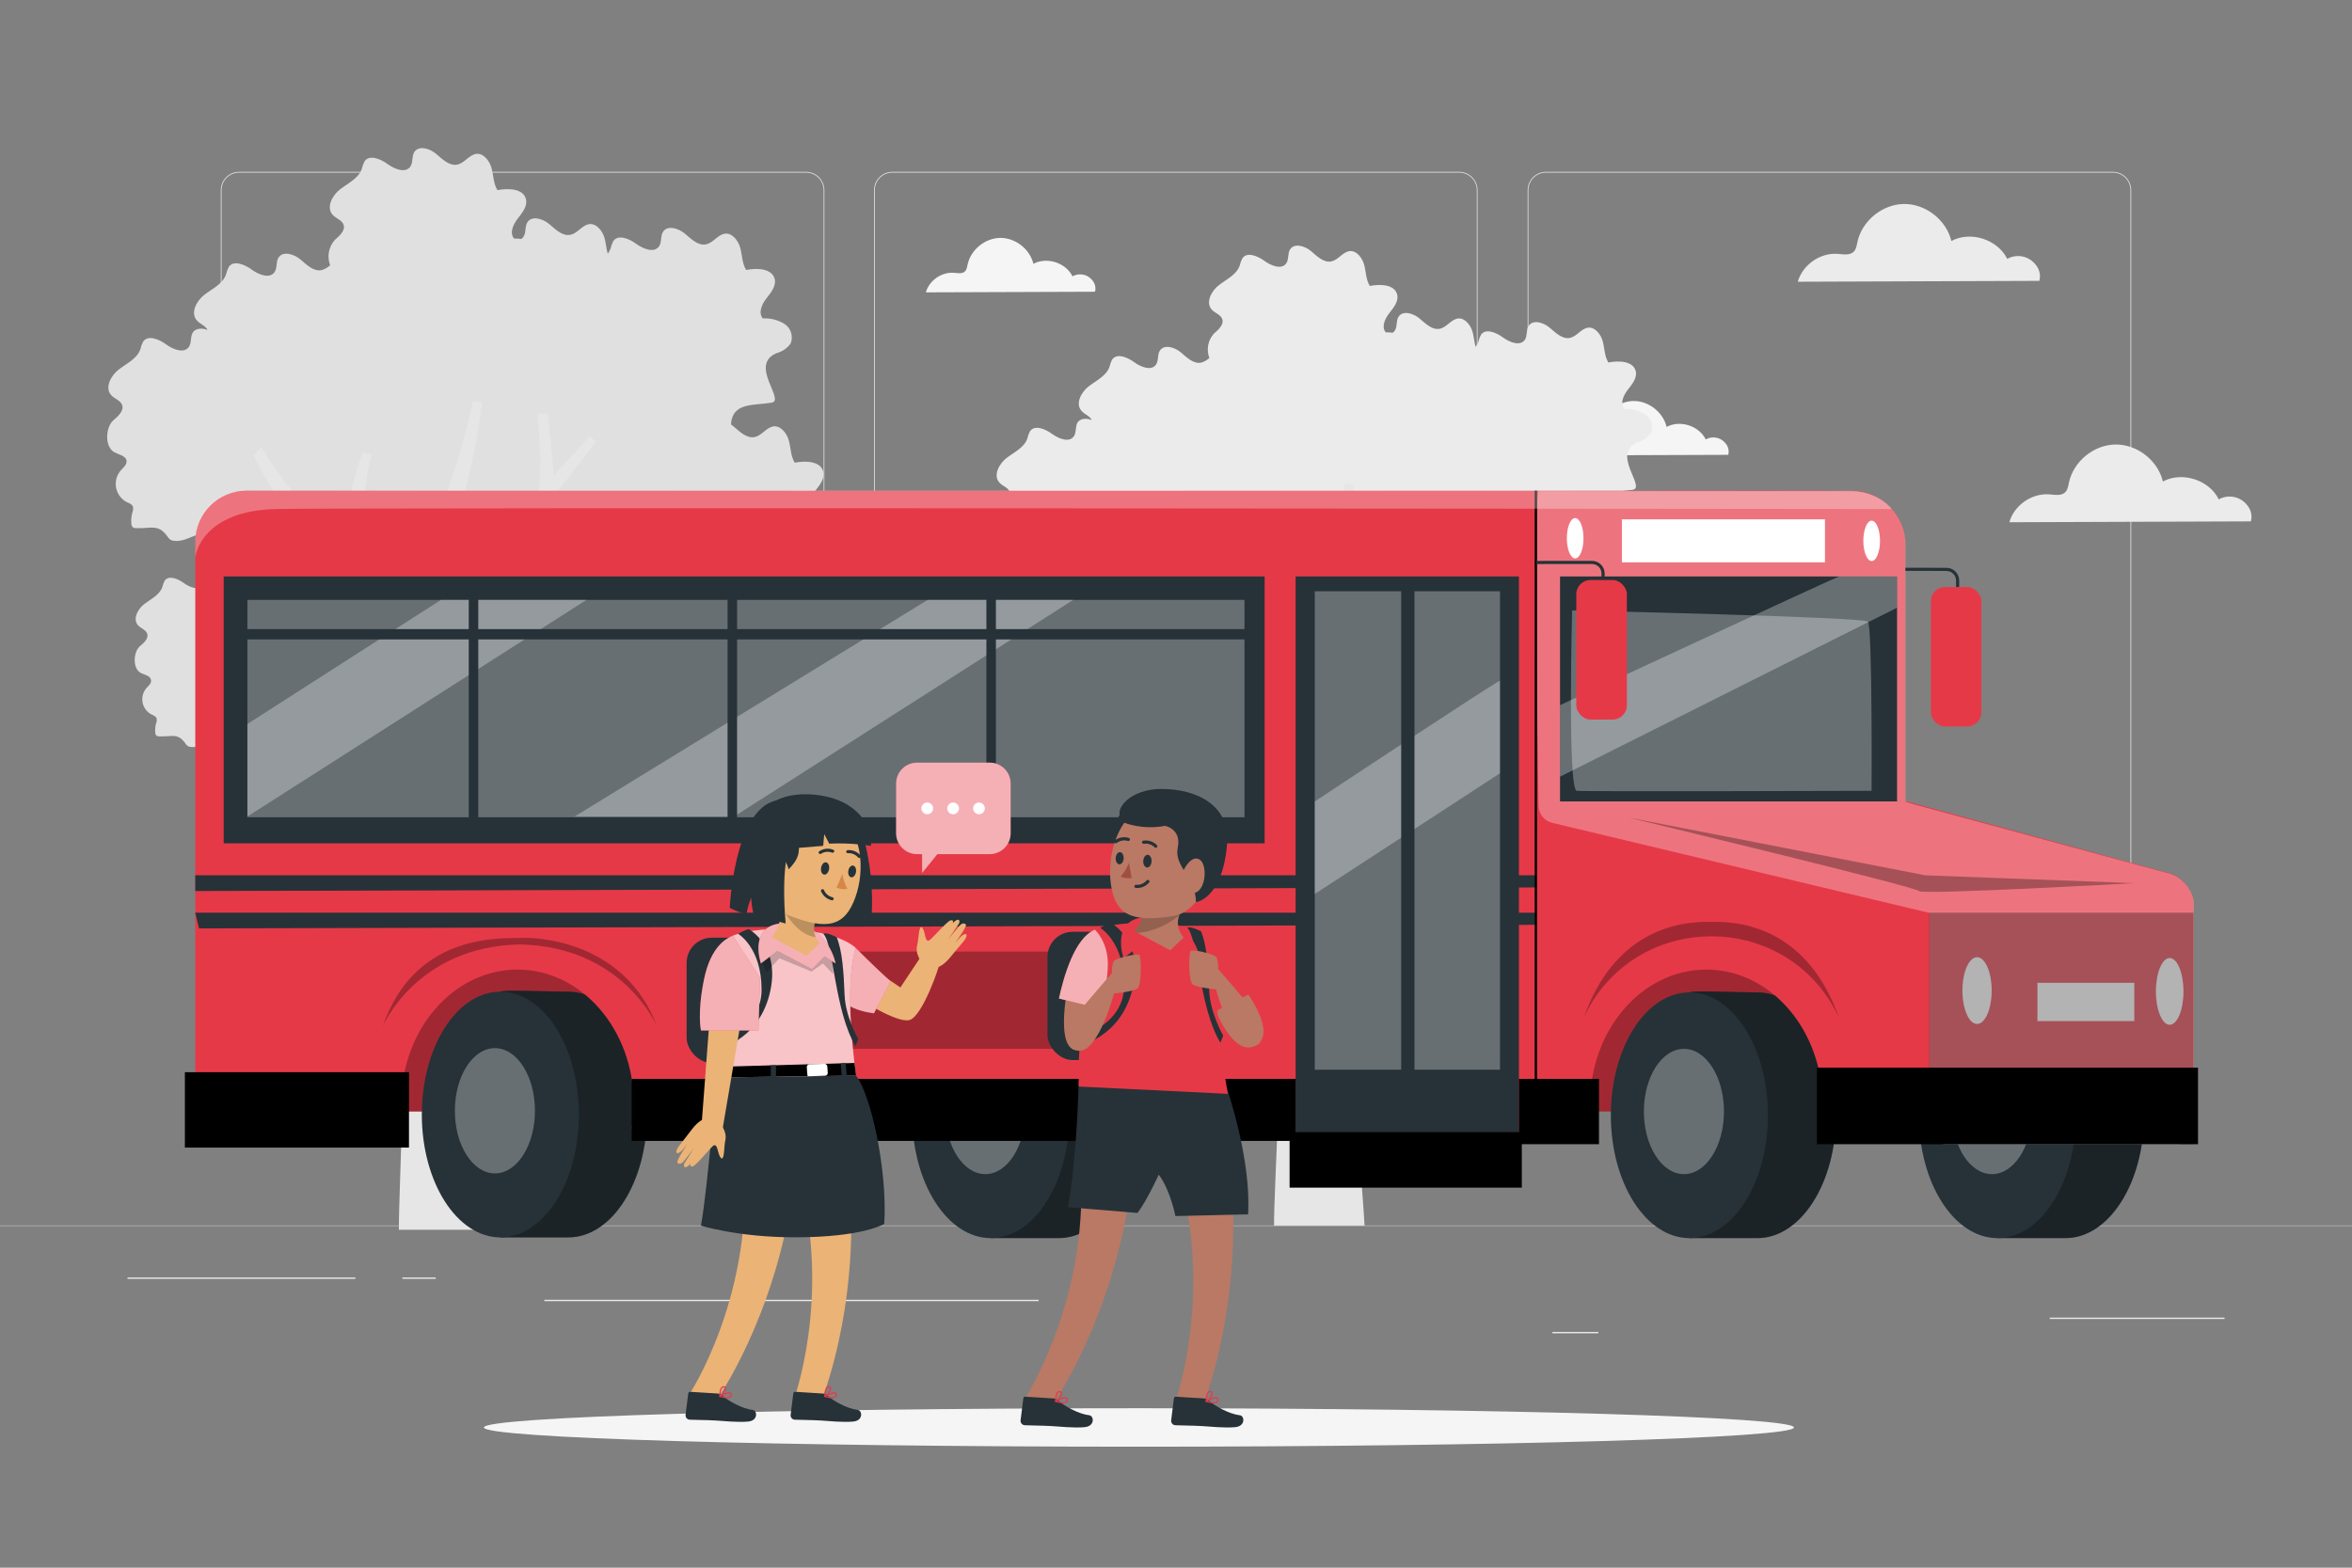 <svg xmlns="http://www.w3.org/2000/svg" viewBox="0 0 750 500"><rect x="0" y="0" width="750" height="500" fill="#808080" stroke="none"/><g id="freepik--background-complete--inject-72"><path d="M549.256,140.463c-1.505-1.137-3.702-1.266-5.33-.312-2.161-4.367-8.183-6.294-12.478-3.994-1.12-4.706-5.757-8.323-10.594-8.265-4.837,.058-9.385,3.786-10.392,8.517-.16,.752-.266,1.576-.804,2.125-.874,.892-2.332,.593-3.577,.496-3.917-.306-7.859,2.445-8.924,6.227l53.946-.196c.472-1.827-.341-3.46-1.846-4.597Z" style="fill:#f5f5f5;"></path><g><g><g><g><path d="M673.734,329.802h-180.746c-3.232,0-5.862-2.63-5.862-5.862V60.666c0-3.232,2.63-5.862,5.862-5.862h180.746c3.232,0,5.862,2.629,5.862,5.862V323.94c0,3.232-2.63,5.862-5.862,5.862ZM492.988,55.055c-3.095,0-5.612,2.518-5.612,5.612V323.94c0,3.095,2.518,5.612,5.612,5.612h180.746c3.095,0,5.612-2.518,5.612-5.612V60.666c0-3.094-2.518-5.612-5.612-5.612h-180.746Z" style="fill:#e0e0e0;"></path><path d="M465.306,329.802h-180.747c-3.232,0-5.862-2.63-5.862-5.862V60.666c0-3.232,2.629-5.862,5.862-5.862h180.747c3.232,0,5.862,2.629,5.862,5.862V323.94c0,3.232-2.63,5.862-5.862,5.862ZM284.56,55.055c-3.094,0-5.612,2.518-5.612,5.612V323.94c0,3.095,2.518,5.612,5.612,5.612h180.747c3.095,0,5.612-2.518,5.612-5.612V60.666c0-3.094-2.518-5.612-5.612-5.612h-180.747Z" style="fill:#e0e0e0;"></path></g><path d="M257.012,329.802H76.266c-3.232,0-5.862-2.63-5.862-5.862V60.666c0-3.232,2.629-5.862,5.862-5.862h180.746c3.232,0,5.862,2.629,5.862,5.862V323.94c0,3.232-2.63,5.862-5.862,5.862ZM76.266,55.055c-3.094,0-5.612,2.518-5.612,5.612V323.94c0,3.095,2.518,5.612,5.612,5.612h180.746c3.095,0,5.612-2.518,5.612-5.612V60.666c0-3.094-2.518-5.612-5.612-5.612H76.266Z" style="fill:#e0e0e0;"></path></g><rect y="390.872" width="750" height=".12" style="fill:#e0e0e0;"></rect></g><g><rect x="653.626" y="420.248" width="55.729" height=".421" style="fill:#ebebeb;"></rect><rect x="495.044" y="424.813" width="14.627" height=".421" style="fill:#ebebeb;"></rect><rect x="40.645" y="407.45" width="72.674" height=".421" style="fill:#ebebeb;"></rect><rect x="128.299" y="407.45" width="10.655" height=".421" style="fill:#ebebeb;"></rect><rect x="173.586" y="414.554" width="157.613" height=".421" style="fill:#ebebeb;"></rect></g></g><g id="freepik--freepik--tree-1--inject-2--inject-72"><path d="M265.623,164.744c-2.077-1.254-4.482-1.856-6.905-1.73-1.487-1.806-.288-4.522,1.153-6.359,1.442-1.836,3.202-3.93,2.656-6.207-.85-3.415-5.646-3.551-9.106-2.884-1.275-2.064-1.245-4.629-1.867-7.012-.622-2.383-2.656-4.887-4.917-4.553-2.261,.334-3.657,2.838-5.888,3.369-2.595,.607-4.841-1.685-6.875-3.4-.25-.214-.513-.412-.789-.592h0c.425-7.118,7.194-5.98,12.961-6.951,4.508-.744-7.436-12.141,1.669-15.814,1.764-.484,3.311-1.555,4.386-3.035,.944-2.304,.107-4.954-1.988-6.298-2.073-1.251-4.472-1.853-6.89-1.73-1.487-1.806-.288-4.523,1.153-6.359,1.442-1.836,3.187-3.931,2.656-6.207-.865-3.415-5.646-3.551-9.106-2.884-1.275-2.064-1.244-4.629-1.867-7.011-.622-2.383-2.641-4.887-4.917-4.553-2.276,.334-3.658,2.838-5.889,3.369-2.595,.607-4.841-1.685-6.875-3.4-2.034-1.715-5.585-2.792-6.981-.531-.835,1.336-.334,3.217-1.214,4.553-1.502,2.276-5.099,.88-7.315-.759-2.216-1.639-5.797-3.126-7.315-.85-.395,.746-.686,1.543-.865,2.368-.216,.587-.518,1.14-.895,1.639-.44-1.579-.577-3.293-.987-4.887-.622-2.368-2.641-4.887-4.917-4.553-2.276,.334-3.657,2.853-5.888,3.369-2.595,.622-4.841-1.685-6.875-3.4s-5.585-2.793-6.981-.516c-.835,1.335-.334,3.217-1.214,4.553-.182,.301-.431,.555-.728,.744-.774-.152-1.533-.152-2.292-.152-1.487-1.791-.288-4.492,1.153-6.344,1.442-1.852,3.202-3.946,2.656-6.207-.85-3.43-5.646-3.551-9.106-2.884-1.275-2.079-1.244-4.644-1.867-7.011-.622-2.368-2.641-4.902-4.917-4.553-2.276,.349-3.658,2.853-5.888,3.384-2.595,.607-4.841-1.669-6.875-3.4-2.034-1.73-5.585-2.792-6.981-.531-.835,1.32-.334,3.217-1.214,4.553-1.502,2.261-5.069,.865-7.3-.774-2.231-1.639-5.813-3.126-7.33-.85-.398,.75-.689,1.552-.865,2.383-1.047,3.035-4.341,4.553-6.89,6.495-2.55,1.943-4.568,5.813-2.413,8.18,1.062,1.184,2.944,1.624,3.475,3.142,.653,1.791-1.244,3.536-2.762,4.826-1.988,2.208-2.574,5.342-1.518,8.12-.756,.688-1.651,1.206-2.626,1.518-2.595,.607-4.841-1.685-6.875-3.4-2.034-1.715-5.585-2.792-6.981-.531-.835,1.32-.334,3.217-1.214,4.553-1.502,2.276-5.069,.88-7.3-.759-2.231-1.639-5.812-3.126-7.33-.85-.396,.746-.686,1.542-.865,2.367-1.047,3.035-4.34,4.553-6.89,6.495-2.55,1.943-4.568,5.813-2.413,8.195,1.017,1.184,2.777,1.669,3.385,3.035-1.791-.713-3.855-.531-4.689,.804-.835,1.335-.334,3.217-1.214,4.553-1.503,2.276-5.069,.88-7.3-.759-2.231-1.639-5.812-3.126-7.33-.85-.398,.75-.689,1.552-.865,2.383-1.047,3.035-4.34,4.523-6.89,6.48-2.55,1.958-4.568,5.828-2.413,8.195,1.062,1.169,2.944,1.624,3.475,3.142,.668,1.791-1.229,3.536-2.747,4.826-2.519,2.125-2.974,8.514,.349,10.274,1.396,.728,3.476,1.108,3.779,2.489,.303,1.381-1.093,2.443-2.019,3.506-.214,.275-.407,.567-.575,.873-1.754,3.187-.593,7.192,2.594,8.947,.804,.364,1.776,.683,2.079,1.518,.114,.624,.046,1.267-.197,1.852-.318,1.16-.426,2.368-.319,3.567-.001,.412,.157,.808,.44,1.108,.304,.218,.674,.325,1.047,.303,4.796,.212,7.103-1.487,10.032,2.686,.256,.42,.597,.782,1.002,1.062,.41,.204,.862,.314,1.32,.319,3.293,.273,5.418-1.776,8.453-2.17,4.204-.531,5.069,1.624,8.757,3.354,5.782,2.732,8.59,1.047,9.682-2.899,.287-1.118,.46-2.262,.516-3.415-.025-1.74,.712-3.404,2.018-4.553h.091c3.081,.258,5.16-1.502,7.862-2.049l1.715-.182c3.202-.03,4.264,1.897,7.588,3.414,1.529,.806,3.22,1.257,4.947,1.32,.486,1.791-1.275,3.4-2.792,4.644-2.504,2.14-2.959,8.529,.364,10.274,1.381,.728,3.475,1.138,3.779,2.504,.303,1.366-1.093,2.443-2.018,3.491-.212,.273-.403,.561-.57,.864-1.762,3.192-.604,7.208,2.588,8.97,.789,.379,1.776,.683,2.064,1.518,.128,.626,.065,1.277-.182,1.867-.333,1.152-.441,2.358-.319,3.551-.005,.415,.146,.816,.425,1.123,.312,.211,.686,.313,1.062,.288,4.796,.212,7.103-1.487,10.032,2.686,.247,.426,.59,.79,1.002,1.062,.412,.203,.862,.317,1.32,.334,3.293,.273,5.418-1.791,8.453-2.17,4.189-.531,5.069,1.624,8.742,3.354,5.798,2.717,8.605,1.047,9.698-2.899,.288-1.123,.461-2.272,.516-3.43,.425-7.103,7.194-5.979,12.976-6.936,.408-.032,.767-.281,.941-.652h.364c3.293,.273,5.418-1.776,8.453-2.17,4.204-.531,5.069,1.624,8.757,3.354,5.782,2.732,8.59,1.047,9.682-2.899,.288-1.123,.461-2.272,.516-3.43,.38-5.524,4.553-6.071,9.106-6.496,.145,2.186,1.407,4.142,3.339,5.175,.804,.364,1.776,.683,2.079,1.518,.115,.623,.046,1.266-.197,1.851-.317,1.155-.425,2.358-.319,3.551-.006,.414,.146,.816,.425,1.123,.314,.209,.685,.315,1.062,.303,4.796,.213,7.103-1.487,10.032,2.686,.256,.42,.597,.782,1.002,1.062,.41,.205,.862,.314,1.32,.319,3.293,.273,5.418-1.776,8.453-2.17,4.204-.531,5.069,1.624,8.757,3.354,5.782,2.732,8.59,1.047,9.682-2.899,.287-1.118,.461-2.262,.516-3.415,.425-7.118,7.209-5.98,12.976-6.951,4.507-.744-7.452-12.141,1.654-15.814,1.764-.485,3.311-1.555,4.386-3.035,.84-2.204,.077-4.697-1.851-6.056Z" style="fill:#e0e0e0;"></path><path d="M97.994,207.161c-1.727-1.051-3.731-1.554-5.75-1.445-1.237-1.51-.225-3.758,.964-5.3,1.188-1.542,2.666-3.212,2.2-5.171-.674-2.859-4.673-2.955-7.548-2.393-1.076-1.734-1.044-3.886-1.606-5.846-.562-1.959-2.088-4.015-4.095-3.774-2.007,.241-3.051,2.377-4.914,2.811-2.152,.514-4.031-1.397-5.717-2.827-1.686-1.429-4.657-2.329-5.83-.45-.69,1.124-.273,2.714-.996,3.822-1.269,1.927-4.24,.723-6.103-.642-1.863-1.365-4.818-2.602-6.103-.707-.324,.625-.567,1.289-.723,1.976-.867,2.537-3.597,3.79-5.733,5.412-2.136,1.622-3.822,4.818-2.007,6.826,.883,.98,2.441,1.381,2.891,2.618,.546,1.606-1.044,2.955-2.297,4.015-2.088,1.783-2.473,7.115,.289,8.56,1.172,.61,2.875,.803,3.212,2.088s-.899,2.04-1.606,2.923c-1.859,2.397-1.423,5.847,.975,7.706,.225,.174,.463,.331,.712,.468,.658,.321,1.478,.578,1.718,1.285,.119,.539,.063,1.101-.161,1.606-.268,.961-.355,1.963-.257,2.955-.007,.344,.12,.678,.353,.931,.257,.183,.568,.273,.883,.257,3.983,.177,5.91-1.236,8.351,2.232,.213,.35,.498,.651,.835,.883,.345,.172,.723,.265,1.108,.273,2.747,.225,4.529-1.478,7.05-1.799,3.469-.45,4.208,1.349,7.276,2.794,4.818,2.264,7.179,.867,8.03-2.425,.239-.931,.384-1.883,.434-2.842,.353-5.926,6.006-4.995,10.808-5.798,3.758-.626-6.183-10.102,1.381-13.169,1.481-.399,2.776-1.302,3.662-2.553,.815-1.941,.101-4.187-1.686-5.3Z" style="fill:#e0e0e0;"></path><path d="M171.856,176.006l6.189-19.627,12.049-15.497-2.058-1.718-11.367,12.39-2.021-19.627h-3.291s2.704,23.318-1.187,31.856c0,0-14.127,35.941-22.728,43.721-.487,.451-.912,.965-1.263,1.528-2.579-6.616-5.933-12.903-9.99-18.73,3.397-8.689,10.685-27.785,13.16-38.003,1.941-7.937,3.396-15.984,4.357-24.098l-2.818-.31s-7.993,37.745-21.204,54.922c-3.914-3.596-8.351-6.577-13.16-8.841-1.074-5.304-1.528-14.537,1.983-28.948l-2.792-.713s-5.329,12.194-4.862,26.832c-1.988-.999-3.903-2.134-5.734-3.397-12.731-8.954-21.685-25.133-21.685-25.133l-2.606,2.536s10.866,23.86,26.009,31.83c15.143,7.97,24.957,27.394,25.74,32.484,.215,1.452,1.964,12.985-.461,33.19-16.113-6.874-48.044-25.805-50.166-27.547l-3.717,4.999,51.66,36.965c.808,49.257-2.834,124.057-2.695,135.147h30.084c-.741-15.296-7.16-96.366-4.346-156.482,.24-1.478,.493-3.17,.732-5.14,2.349-18.44,16.343-43.633,22.999-50.797,7.133-7.677,15.06-13.763,15.06-13.763l-1.83-3.925-18.043,13.899Z" style="fill:#e6e6e6;"></path></g><g id="freepik--freepik--tree-1--inject-2-2--inject-72"><path d="M539.439,191.036c-1.992-1.202-4.299-1.78-6.623-1.659-1.426-1.732-.277-4.338,1.106-6.099,1.383-1.761,3.071-3.77,2.547-5.953-.815-3.275-5.415-3.406-8.734-2.766-1.223-1.98-1.194-4.44-1.791-6.725-.597-2.285-2.547-4.687-4.716-4.367-2.169,.32-3.508,2.722-5.648,3.232-2.489,.582-4.644-1.616-6.594-3.261-.24-.205-.492-.395-.757-.568h0c.407-6.827,6.899-5.735,12.431-6.667,4.323-.713-7.132-11.645,1.601-15.167,1.692-.465,3.176-1.491,4.207-2.911,.905-2.21,.103-4.751-1.907-6.041-1.988-1.2-4.29-1.778-6.609-1.659-1.426-1.732-.276-4.338,1.106-6.099,1.383-1.761,3.057-3.77,2.547-5.953-.83-3.275-5.415-3.406-8.734-2.766-1.223-1.98-1.194-4.439-1.79-6.725-.597-2.285-2.533-4.687-4.716-4.367-2.183,.32-3.508,2.722-5.648,3.232-2.489,.582-4.643-1.616-6.594-3.26-1.95-1.645-5.356-2.678-6.696-.509-.801,1.281-.32,3.086-1.164,4.367-1.441,2.183-4.891,.844-7.016-.728-2.125-1.572-5.56-2.998-7.016-.815-.379,.715-.658,1.48-.83,2.271-.207,.564-.496,1.093-.859,1.572-.422-1.514-.553-3.159-.946-4.687-.597-2.271-2.533-4.687-4.716-4.367-2.183,.32-3.508,2.737-5.648,3.232-2.489,.597-4.643-1.616-6.594-3.26-1.95-1.645-5.357-2.678-6.696-.495-.8,1.281-.32,3.086-1.165,4.367-.175,.288-.414,.533-.699,.713-.742-.146-1.47-.146-2.198-.146-1.427-1.718-.277-4.309,1.106-6.084s3.071-3.784,2.547-5.954c-.815-3.29-5.415-3.406-8.734-2.766-1.223-1.994-1.194-4.454-1.79-6.725-.597-2.271-2.533-4.702-4.716-4.367-2.183,.335-3.508,2.737-5.648,3.246-2.489,.582-4.643-1.601-6.594-3.26-1.951-1.659-5.357-2.678-6.696-.509-.8,1.266-.32,3.086-1.164,4.367-1.441,2.169-4.862,.83-7.001-.742-2.14-1.572-5.575-2.998-7.031-.815-.382,.72-.661,1.489-.83,2.285-1.004,2.911-4.163,4.367-6.608,6.23-2.445,1.863-4.381,5.575-2.314,7.846,1.019,1.135,2.824,1.557,3.333,3.013,.626,1.718-1.194,3.391-2.649,4.629-1.907,2.117-2.469,5.124-1.456,7.788-.725,.66-1.584,1.157-2.518,1.456-2.489,.582-4.643-1.616-6.594-3.26-1.95-1.645-5.356-2.678-6.696-.509-.8,1.266-.32,3.086-1.164,4.367-1.441,2.183-4.862,.844-7.001-.728-2.14-1.572-5.575-2.999-7.031-.815-.379,.715-.658,1.48-.83,2.271-1.004,2.911-4.163,4.367-6.608,6.23-2.445,1.863-4.381,5.575-2.314,7.86,.975,1.135,2.664,1.601,3.246,2.911-1.718-.684-3.697-.509-4.498,.771-.801,1.281-.32,3.086-1.165,4.367-1.441,2.183-4.862,.844-7.002-.728-2.139-1.572-5.575-2.999-7.03-.815-.382,.719-.661,1.489-.83,2.285-1.004,2.911-4.163,4.338-6.608,6.215-2.446,1.878-4.381,5.589-2.314,7.86,1.019,1.121,2.824,1.558,3.333,3.013,.64,1.718-1.179,3.391-2.635,4.629-2.416,2.038-2.853,8.166,.335,9.854,1.339,.699,3.333,1.062,3.625,2.387,.291,1.325-1.048,2.343-1.936,3.362-.206,.264-.39,.544-.551,.837-1.683,3.057-.569,6.898,2.488,8.581,.771,.349,1.703,.655,1.994,1.456,.11,.598,.044,1.215-.189,1.776-.305,1.113-.409,2.271-.306,3.421-.001,.395,.151,.775,.422,1.063,.292,.209,.646,.311,1.004,.291,4.6,.204,6.812-1.427,9.621,2.576,.245,.403,.573,.75,.961,1.019,.394,.196,.827,.301,1.266,.306,3.159,.262,5.197-1.703,8.108-2.082,4.032-.509,4.862,1.558,8.399,3.217,5.546,2.62,8.239,1.004,9.287-2.78,.276-1.072,.442-2.169,.495-3.275-.024-1.669,.683-3.264,1.936-4.367h.087c2.955,.248,4.949-1.441,7.54-1.965l1.645-.175c3.071-.029,4.09,1.819,7.278,3.275,1.467,.773,3.088,1.206,4.745,1.266,.466,1.718-1.223,3.26-2.678,4.454-2.402,2.052-2.838,8.18,.349,9.854,1.325,.699,3.333,1.092,3.624,2.402,.291,1.31-1.048,2.343-1.936,3.348-.204,.261-.386,.538-.546,.829-1.69,3.061-.579,6.913,2.482,8.604,.757,.364,1.703,.655,1.98,1.456,.123,.601,.062,1.225-.175,1.791-.32,1.105-.423,2.261-.306,3.406-.005,.398,.14,.783,.407,1.077,.299,.203,.658,.3,1.019,.277,4.6,.204,6.812-1.426,9.622,2.576,.237,.409,.566,.758,.961,1.019,.395,.195,.827,.304,1.266,.32,3.159,.262,5.197-1.718,8.108-2.081,4.018-.509,4.862,1.558,8.384,3.217,5.56,2.606,8.253,1.004,9.301-2.78,.277-1.077,.443-2.179,.495-3.29,.408-6.812,6.9-5.735,12.445-6.652,.392-.031,.736-.27,.903-.626h.349c3.159,.262,5.197-1.703,8.108-2.082,4.032-.51,4.862,1.557,8.399,3.217,5.546,2.62,8.239,1.004,9.287-2.78,.277-1.077,.443-2.179,.495-3.289,.364-5.298,4.367-5.822,8.733-6.23,.139,2.096,1.349,3.973,3.202,4.964,.772,.349,1.703,.655,1.994,1.456,.11,.598,.044,1.214-.189,1.776-.304,1.108-.408,2.261-.306,3.406-.005,.398,.14,.783,.407,1.077,.301,.2,.657,.302,1.019,.291,4.6,.204,6.812-1.427,9.621,2.576,.245,.403,.573,.75,.961,1.019,.394,.196,.827,.301,1.266,.306,3.159,.262,5.197-1.703,8.108-2.081,4.032-.51,4.862,1.557,8.399,3.217,5.546,2.62,8.239,1.004,9.287-2.78,.276-1.072,.442-2.169,.495-3.275,.407-6.827,6.914-5.735,12.445-6.667,4.323-.713-7.147-11.645,1.587-15.167,1.692-.465,3.176-1.491,4.207-2.911,.805-2.114,.074-4.505-1.776-5.808Z" style="fill:#ebebeb;"></path><path d="M378.664,231.719c-1.656-1.008-3.578-1.491-5.514-1.386-1.186-1.448-.216-3.604,.924-5.083s2.557-3.081,2.11-4.96c-.647-2.742-4.482-2.834-7.239-2.295-1.032-1.663-1.001-3.728-1.54-5.607-.539-1.879-2.002-3.851-3.928-3.62-1.925,.231-2.926,2.28-4.713,2.696-2.064,.493-3.866-1.34-5.484-2.711-1.617-1.371-4.467-2.233-5.591-.431-.662,1.078-.262,2.603-.955,3.666-1.217,1.849-4.067,.693-5.853-.616-1.787-1.309-4.621-2.495-5.853-.678-.31,.6-.543,1.236-.693,1.895-.832,2.434-3.45,3.635-5.499,5.191s-3.666,4.621-1.925,6.546c.847,.94,2.341,1.325,2.773,2.511,.524,1.54-1.001,2.834-2.203,3.851-2.002,1.71-2.372,6.824,.277,8.21,1.125,.585,2.757,.77,3.081,2.002,.323,1.232-.863,1.956-1.54,2.804-1.783,2.299-1.364,5.608,.935,7.391,.215,.167,.444,.317,.682,.449,.631,.308,1.417,.554,1.648,1.232,.114,.517,.06,1.056-.154,1.54-.257,.921-.341,1.882-.246,2.834-.007,.33,.115,.65,.339,.893,.246,.175,.545,.262,.847,.246,3.82,.17,5.668-1.186,8.01,2.141,.205,.336,.478,.624,.801,.847,.331,.165,.694,.254,1.063,.262,2.634,.216,4.344-1.417,6.762-1.725,3.327-.431,4.036,1.294,6.978,2.68,4.621,2.172,6.885,.832,7.701-2.326,.229-.893,.368-1.806,.416-2.726,.339-5.684,5.761-4.79,10.366-5.561,3.604-.601-5.93-9.689,1.325-12.631,1.42-.383,2.662-1.249,3.512-2.449,.782-1.862,.097-4.016-1.617-5.083Z" style="fill:#e0e0e0;"></path><path d="M449.099,200.488l5.936-18.895,11.556-14.92-1.974-1.654-10.902,11.928-1.938-18.895h-3.156s2.593,22.449-1.138,30.669c0,0-13.549,34.602-21.798,42.092-.467,.434-.875,.929-1.212,1.471-2.474-6.369-5.69-12.422-9.582-18.032,3.259-8.366,10.248-26.75,12.622-36.587,1.861-7.641,3.257-15.389,4.179-23.2l-2.703-.299s-7.667,36.339-20.337,52.875c-3.754-3.462-8.01-6.332-12.622-8.512-1.03-5.107-1.466-13.995,1.902-27.869l-2.678-.687s-5.111,11.74-4.663,25.832c-1.906-.962-3.744-2.054-5.499-3.271-12.21-8.621-20.799-24.197-20.799-24.197l-2.5,2.442s10.422,22.971,24.946,30.644c14.524,7.673,23.936,26.373,24.687,31.274,.206,1.398,1.884,12.501-.442,31.953-15.454-6.618-46.08-24.843-48.115-26.521l-3.565,4.812,49.548,35.587c.775,47.421-2.718,101.666-2.585,112.342h28.854c-.711-14.726-6.867-75.006-4.168-132.882,.23-1.423,.472-3.052,.703-4.949,2.253-17.753,15.675-42.008,22.059-48.905,6.841-7.391,14.445-13.25,14.445-13.25l-1.755-3.779-17.305,13.381Z" style="fill:#e6e6e6;"></path></g><path d="M647.676,83.012c-2.15-1.624-5.286-1.808-7.611-.446-3.086-6.236-11.686-8.989-17.819-5.703-1.6-6.72-8.221-11.885-15.128-11.802-6.907,.083-13.402,5.406-14.84,12.163-.229,1.074-.38,2.25-1.148,3.034-1.248,1.274-3.331,.847-5.108,.708-5.594-.436-11.223,3.491-12.744,8.892l77.035-.28c.675-2.608-.487-4.941-2.636-6.565Z" style="fill:#ebebeb;"></path><path d="M715.131,159.719c-2.15-1.624-5.286-1.808-7.611-.446-3.086-6.236-11.686-8.989-17.819-5.703-1.6-6.72-8.221-11.885-15.128-11.802-6.907,.083-13.402,5.406-14.84,12.163-.229,1.074-.38,2.25-1.148,3.034-1.248,1.274-3.331,.847-5.108,.708-5.594-.436-11.223,3.491-12.744,8.892l77.035-.28c.675-2.608-.487-4.941-2.636-6.565Z" style="fill:#ebebeb;"></path><path d="M347.334,88.448c-1.505-1.137-3.702-1.266-5.33-.312-2.161-4.367-8.183-6.294-12.478-3.994-1.12-4.706-5.757-8.323-10.594-8.265-4.837,.058-9.385,3.786-10.392,8.517-.16,.752-.266,1.576-.804,2.125-.874,.892-2.332,.593-3.577,.496-3.917-.306-7.859,2.445-8.924,6.227l53.946-.196c.472-1.827-.341-3.46-1.846-4.597Z" style="fill:#f5f5f5;"></path></g><g id="freepik--Shadow--inject-72"><path d="M572.059,455.277c0,3.387-93.517,6.132-208.875,6.132s-208.875-2.745-208.875-6.132,93.516-6.132,208.875-6.132,208.875,2.745,208.875,6.132Z" style="fill:#f5f5f5;"></path></g><g id="freepik--Bus--inject-72"><g><g><path d="M604.173,181.619c-.242-.081,10.707-.043,16.533-.017,1.962,.009,3.539,1.602,3.539,3.564v24.299" style="fill:none; stroke:#263238; stroke-miterlimit:10;"></path><rect x="615.698" y="187.212" width="16.126" height="44.504" rx="4.532" ry="4.532" transform="translate(1247.522 418.929) rotate(180)" style="fill:#E63947;"></rect></g><g><rect x="80.93" y="299.362" width="505.559" height="55.139" style="fill:#E63947;"></rect><rect x="80.93" y="299.362" width="505.559" height="55.139" style="opacity:.3;"></rect></g><g><path d="M535.367,355.7c0,13.525-3.321,32.142,3.341,39.183h21.703c13.832,0,25.044-17.543,25.044-39.183s-11.213-39.183-25.044-39.183c-5.949,0-21.001-.711-21.703,0-6.445,6.516-3.341,26.851-3.341,39.183Z" style="fill:#263238;"></path><path d="M535.367,355.7c0,13.525-3.321,32.142,3.341,39.183h21.703c13.832,0,25.044-17.543,25.044-39.183s-11.213-39.183-25.044-39.183c-5.949,0-21.001-.711-21.703,0-6.445,6.516-3.341,26.851-3.341,39.183Z" style="opacity:.3;"></path><ellipse cx="538.708" cy="355.7" rx="25.044" ry="39.183" style="fill:#263238;"></ellipse><ellipse cx="536.967" cy="354.501" rx="12.77" ry="19.98" style="fill:#fff; opacity:.3;"></ellipse></g><g><path d="M633.594,355.7c0,13.525-3.321,32.142,3.341,39.183h21.703c13.832,0,25.044-17.543,25.044-39.183s-11.213-39.183-25.044-39.183c-5.949,0-21.001-.711-21.703,0-6.445,6.516-3.341,26.851-3.341,39.183Z" style="fill:#263238;"></path><path d="M633.594,355.7c0,13.525-3.321,32.142,3.341,39.183h21.703c13.832,0,25.044-17.543,25.044-39.183s-11.213-39.183-25.044-39.183c-5.949,0-21.001-.711-21.703,0-6.445,6.516-3.341,26.851-3.341,39.183Z" style="opacity:.3;"></path><ellipse cx="636.935" cy="355.7" rx="25.044" ry="39.183" style="fill:#263238;"></ellipse><ellipse cx="635.194" cy="354.501" rx="12.77" ry="19.98" style="fill:#fff; opacity:.3;"></ellipse></g><g><path d="M312.587,355.7c0,13.525-3.321,32.142,3.341,39.183h21.703c13.832,0,25.044-17.543,25.044-39.183s-11.213-39.183-25.044-39.183c-5.949,0-21-.711-21.703,0-6.445,6.516-3.341,26.851-3.341,39.183Z" style="fill:#263238;"></path><path d="M312.587,355.7c0,13.525-3.321,32.142,3.341,39.183h21.703c13.832,0,25.044-17.543,25.044-39.183s-11.213-39.183-25.044-39.183c-5.949,0-21-.711-21.703,0-6.445,6.516-3.341,26.851-3.341,39.183Z" style="opacity:.3;"></path><ellipse cx="315.928" cy="355.7" rx="25.044" ry="39.183" style="fill:#263238;"></ellipse><ellipse cx="314.186" cy="354.501" rx="12.77" ry="19.98" style="fill:#fff; opacity:.3;"></ellipse></g><g><path d="M156.216,355.47c0,13.525-3.321,32.142,3.341,39.183h21.703c13.832,0,25.044-17.543,25.044-39.183s-11.213-39.183-25.044-39.183c-5.949,0-21.001-.711-21.703,0-6.445,6.516-3.341,26.851-3.341,39.183Z" style="fill:#263238;"></path><path d="M156.216,355.47c0,13.525-3.321,32.142,3.341,39.183h21.703c13.832,0,25.044-17.543,25.044-39.183s-11.213-39.183-25.044-39.183c-5.949,0-21.001-.711-21.703,0-6.445,6.516-3.341,26.851-3.341,39.183Z" style="opacity:.3;"></path><ellipse cx="159.557" cy="355.47" rx="25.044" ry="39.183" style="fill:#263238;"></ellipse><ellipse cx="157.815" cy="354.271" rx="12.77" ry="19.98" style="fill:#fff; opacity:.3;"></ellipse></g><path d="M699.475,287.382c-.85-4.771-4.6-8.497-9.376-9.316l-82.57-22.596v-81.88c0-9.428-7.643-17.071-17.071-17.071H78.486c-8.957,0-16.218,7.261-16.218,16.218v186.206l66.246,.621c-.373-2.438-.579-4.942-.579-7.504,0-23.65,16.599-42.822,37.076-42.822s37.076,19.172,37.076,42.822c0,2.72-.229,5.377-.649,7.957l204.937,1.064h101.487c-.54-2.909-.831-5.925-.831-9.021,0-23.65,16.599-42.822,37.076-42.822,17.203,0,31.665,13.535,35.851,31.886h119.519v-53.742Z" style="fill:#E63947;"></path><path d="M494.94,262.431l120.26,28.72v68.306c0,3.101,2.514,5.615,5.615,5.615h73.132c3.101,0,5.615-2.514,5.615-5.615v-71.339c0-.395-.03-.793-.119-1.178-1.041-4.489-4.677-7.947-9.256-8.733l-79.813-21.65c-2.448-.663-2.757-.946-2.757-.946v-81.88c0-9.389-7.682-17.071-17.071-17.071h-99.836c-1.715,0-.421,80.618-.077,100.412,.044,2.562,1.818,4.764,4.31,5.359Z" style="fill:#fff; opacity:.3;"></path><rect x="71.323" y="183.857" width="331.939" height="85.116" style="fill:#263238;"></rect><rect x="78.891" y="191.326" width="317.946" height="69.331" style="fill:#fff; opacity:.3;"></rect><rect x="497.458" y="183.857" width="107.479" height="71.751" style="fill:#263238;"></rect><rect x="413.148" y="183.857" width="71.206" height="178.019" style="fill:#263238;"></rect><rect x="579.361" y="340.517" width="121.54" height="24.414"></rect><path d="M501.311,194.688s-1.483,57.24,1.483,57.536c2.966,.297,94.016,0,94.016,0,0,0,.297-52.495-1.186-53.977s-94.312-3.559-94.312-3.559Z" style="fill:#fff; opacity:.3;"></path><path d="M687.474,316.201c0,5.878,1.967,10.644,4.393,10.644s4.393-4.765,4.393-10.644-1.967-10.644-4.393-10.644-4.393,4.765-4.393,10.644Z" style="fill:#fff;"></path><path d="M594.177,172.495c0,3.555,1.19,6.437,2.657,6.437s2.657-2.882,2.657-6.437-1.19-6.437-2.657-6.437-2.657,2.882-2.657,6.437Z" style="fill:#fff;"></path><path d="M499.629,171.669c0,3.555,1.19,6.437,2.657,6.437,1.467,0,2.657-2.882,2.657-6.437s-1.189-6.437-2.657-6.437c-1.467,0-2.657,2.882-2.657,6.437Z" style="fill:#fff;"></path><path d="M625.777,315.933c0,5.878,2.087,10.644,4.662,10.644s4.662-4.765,4.662-10.644-2.087-10.644-4.662-10.644-4.662,4.765-4.662,10.644Z" style="fill:#fff;"></path><rect x="649.692" y="313.462" width="30.89" height="12.211" style="fill:#fff;"></rect><rect x="517.187" y="165.641" width="64.747" height="13.708" style="fill:#fff;"></rect><rect x="615.114" y="291.091" width="84.361" height="73.84" style="opacity:.3;"></rect><polygon points="62.267 284.186 489.753 283.041 489.753 279.169 62.267 279.169 62.267 284.186" style="fill:#263238;"></polygon><polygon points="63.469 296.108 489.759 294.963 489.753 291.091 62.267 291.091 63.469 296.108" style="fill:#263238;"></polygon><rect x="419.253" y="188.581" width="59.056" height="152.597" style="fill:#fff; opacity:.3;"></rect><path d="M478.309,217.114c0-.588-59.056,38.494-59.056,38.494v29.522l59.056-38.499v-29.517Z" style="fill:#fff; opacity:.3;"></path><polygon points="140.613 191.326 78.891 230.904 78.891 260.426 187.02 191.326 140.613 191.326" style="fill:#fff; opacity:.3;"></polygon><polygon points="295.825 191.326 183.221 260.426 234.103 260.426 342.231 191.326 295.825 191.326" style="fill:#fff; opacity:.3;"></polygon><rect x="446.809" y="186.045" width="4.23" height="169.497" style="fill:#263238;"></rect><path d="M489.753,156.519v205.536" style="fill:none; stroke:#000; stroke-miterlimit:10; stroke-width:.75px;"></path><path d="M586.49,324.801c-9.582-27.339-29.318-31.106-40.773-30.776-11.455-.331-31.192,3.437-40.774,30.776,0,0,.636-1.6,2.067-4.056,17.193-29.497,60.219-29.497,77.412,0,1.432,2.456,2.067,4.056,2.067,4.056Z" style="opacity:.3;"></path><path d="M209.526,327.391c-9.991-26.818-37.395-28.631-43.75-28.24-8.376,.086-33.813-.56-43.75,28.24,0,0,10.737-25.527,43.75-26.164,33.012,.637,43.75,26.164,43.75,26.164Z" style="opacity:.3;"></path><path d="M586.441,183.857c-.539,0-88.983,41.04-88.983,41.04v22.816l107.479-53.895v-9.961h-19.394" style="fill:#fff; opacity:.3;"></path><rect x="75.21" y="200.647" width="324.131" height="3.29" style="fill:#263238;"></rect><rect x="149.477" y="190.059" width="3.027" height="73.739" style="fill:#263238;"></rect><rect x="232.009" y="189.545" width="3.027" height="73.739" style="fill:#263238;"></rect><rect x="314.542" y="189.545" width="3.027" height="73.739" style="fill:#263238;"></rect><rect x="201.437" y="344.094" width="211.711" height="19.79"></rect><rect x="58.956" y="341.966" width="71.457" height="24.045"></rect><rect x="411.225" y="361.082" width="74.045" height="17.706"></rect><rect x="484.355" y="344.094" width="25.525" height="20.837"></rect><path d="M519.164,260.725l94.766,18.443,66.652,2.509s-67.963,3.799-68.691,2.509c-.728-1.29-92.727-23.461-92.727-23.461Z" style="opacity:.3;"></path><g><path d="M489.846,179.398s11.981-.043,17.807-.017c1.962,.009,3.539,1.602,3.539,3.564v24.299" style="fill:none; stroke:#263238; stroke-miterlimit:10;"></path><rect x="502.644" y="184.992" width="16.126" height="44.504" rx="4.532" ry="4.532" transform="translate(1021.415 414.487) rotate(180)" style="fill:#E63947;"></rect></g><rect x="232.009" y="303.473" width="154.581" height="31.048" rx="2.46" ry="2.46" style="opacity:.3;"></rect><path d="M62.267,178.106c0-1.732,2.678-15.2,25.685-15.761,23.007-.561,515.344,0,515.344,0,0,0-4.266-6.045-14.322-5.825-3.906,.085-42.539,.06-99.221,0-131.72-.141-352.3-.082-412.124,.095-8.494,.025-15.362,6.918-15.362,15.412v6.08Z" style="fill:#fff; opacity:.3;"></path></g></g><g id="freepik--Speech_Bubble--inject-72"><g><path d="M315.623,243.24h-23.217c-3.674,0-6.652,2.978-6.652,6.652v15.872c0,3.674,2.978,6.652,6.652,6.652h1.637v6.005l4.879-6.005h16.7c3.674,0,6.652-2.978,6.652-6.652v-15.872c0-3.674-2.978-6.652-6.652-6.652Z" style="fill:#E63947;"></path><path d="M315.623,243.24h-23.217c-3.674,0-6.652,2.978-6.652,6.652v15.872c0,3.674,2.978,6.652,6.652,6.652h1.637v6.005l4.879-6.005h16.7c3.674,0,6.652-2.978,6.652-6.652v-15.872c0-3.674-2.978-6.652-6.652-6.652Z" style="fill:#fff; opacity:.6;"></path><g><circle cx="312.179" cy="257.828" r="1.872" style="fill:#fff;"></circle><path d="M302.058,257.828c0,1.034,.838,1.872,1.872,1.872,1.034,0,1.872-.838,1.872-1.872,0-1.034-.838-1.872-1.872-1.872-1.034,0-1.872,.838-1.872,1.872Z" style="fill:#fff;"></path><circle cx="295.68" cy="257.828" r="1.872" style="fill:#fff;"></circle></g></g></g><g id="freepik--Character_2--inject-72"><g id="freepik--_Group_--inject-72"><path d="M396.962,315.638s10.962,14.282,3.107,17.995c-7.856,3.713-14.341-15.993-14.341-15.993l11.235-2.002Z" style="fill:#b97964;"></path><g><path d="M389.23,300.552c6.239,5.995,9.495,16.307,9.495,16.307l-13.302,6.785v-21.549l3.806-1.544Z" style="fill:#E63947;"></path></g><rect x="334.016" y="297.185" width="44.929" height="40.911" rx="8.037" ry="8.037" transform="translate(712.961 635.28) rotate(180)" style="fill:#263238;"></rect><path d="M360.584,379.005c-5.924,42.442-25.166,69.401-25.166,69.401l-8.462-2.593s19.71-30.221,17.752-71.673l15.877,4.864Z" style="fill:#b97964;"></path><path d="M392.749,376.641c3.269,42.729-9.776,73.173-9.776,73.173l-8.82-.727s12.807-33.732,2.048-73.811l16.549,1.365Z" style="fill:#b97964;"></path><path d="M383.938,446.023l-8.98-.56c-.312-.034-.593,.192-.626,.505l-.001,.009-.881,7.085c-.049,.774,.535,1.444,1.309,1.501,3.136,.145,4.641,.057,8.595,.272,2.426,.145,7.206,.661,10.553,.337,3.347-.324,2.937-3.624,1.492-3.781-3.428-.39-7.967-2.909-10.112-4.82-.376-.327-.85-.519-1.348-.547Z" style="fill:#263238;"></path><path d="M386.692,447.562c-.719-.062-1.43-.203-2.119-.421-.072-.016-.125-.076-.133-.149-.007-.073,.025-.144,.084-.187,.267-.163,2.631-1.565,3.59-1.126,.219,.105,.37,.315,.398,.557,.109,.37-.005,.77-.293,1.026-.454,.287-.998,.394-1.527,.3Zm1.264-1.509c-.511-.237-1.883,.35-2.849,.882,1.413,.371,2.466,.392,2.868,.047,.17-.173,.236-.422,.175-.656-.012-.119-.085-.223-.193-.274h0Z" style="fill:#E63947;"></path><path d="M384.614,447.148c-.025,.012-.053,.015-.079,.007-.052-.034-.086-.09-.093-.152,.004-.07-.034-2.41,.815-3.143,.227-.186,.525-.262,.814-.209,.328,.031,.592,.281,.642,.607,.125,.881-1.171,2.483-1.997,2.903-.034,.011-.071,.007-.101-.011Zm1.298-3.114c-.15-.011-.298,.041-.408,.145-.514,.434-.653,1.748-.679,2.501,.725-.542,1.564-1.755,1.514-2.341-.009-.11-.071-.244-.335-.292l-.091-.012Z" style="fill:#E63947;"></path><path d="M335.923,446.023l-8.98-.56c-.312-.034-.593,.192-.626,.505l-.001,.009-.881,7.085c-.048,.774,.535,1.444,1.309,1.501,3.136,.145,4.641,.057,8.595,.272,2.426,.145,7.206,.661,10.553,.337,3.347-.324,2.937-3.624,1.492-3.781-3.428-.39-7.967-2.909-10.112-4.82-.376-.327-.85-.519-1.348-.547Z" style="fill:#263238;"></path><path d="M338.677,447.562c-.72-.062-1.43-.203-2.119-.421-.072-.016-.125-.076-.133-.149-.007-.073,.025-.144,.084-.187,.267-.163,2.631-1.565,3.59-1.126,.219,.105,.37,.315,.398,.557,.109,.37-.005,.77-.293,1.026-.454,.287-.998,.394-1.527,.3Zm1.264-1.509c-.511-.237-1.883,.35-2.849,.882,1.413,.371,2.467,.392,2.868,.047,.169-.173,.236-.422,.175-.656-.012-.119-.085-.223-.193-.274h0Z" style="fill:#E63947;"></path><path d="M336.599,447.148c-.025,.012-.053,.015-.08,.007-.052-.034-.086-.09-.093-.152,.004-.07-.034-2.41,.815-3.143,.227-.186,.525-.262,.813-.209,.328,.031,.592,.281,.642,.607,.125,.881-1.171,2.483-1.997,2.903-.034,.011-.071,.007-.101-.011Zm1.298-3.114c-.15-.011-.298,.041-.408,.145-.514,.434-.653,1.748-.679,2.501,.725-.542,1.563-1.755,1.514-2.341-.009-.11-.071-.244-.335-.292l-.091-.012Z" style="fill:#E63947;"></path><path d="M391.257,347.219s7.805,22.482,6.725,40.091l-23.174,.54s-1.579-8.246-5.307-13.209c0,0-3.678,8.111-6.759,12.214l-22.196-1.83s2.711-13.201,3.409-40.071l47.303,2.265Z" style="fill:#263238;"></path><g><path d="M391.535,348.877s-6.47-35.23-2.305-48.325c0,0-4.3-4.716-18.724-5.905-14.424-1.189-21.362,1.869-21.362,1.869,0,0-5.609,25.466-5.168,50.022l47.559,2.338Z" style="fill:#E63947;"></path></g><path d="M354.237,294.372s10.877,5.653,6.796,21.465c-4.082,15.812-18.01,17.983-18.01,17.983l-.59-2.713s16.106-3.22,16.058-17.01c-.048-13.79-7.644-18.155-7.644-18.155,0,0,1.22-.854,3.39-1.568Z" style="fill:#263238;"></path><path d="M378.594,295.851c3.458,3.37,3.674,25.277,10.553,36.711l.909-2.27s-4.206-7.201-4.477-14.455c-.271-7.254-.75-14.554-2.614-18.841,0,0-2.193-1.025-2.983-1.145-1.038-.158-1.389,0-1.389,0Z" style="fill:#263238;"></path><g><path d="M382.652,305.608s-2.21-12.712-15.661-13.152c-13.451-.441-8.723,13.136-8.723,13.136l5.383-4.088,11.332,5.97,4.066-4.184,3.602,2.319Z" style="fill:#E63947;"></path></g><g><path d="M361.693,296.968l1.125,.604,10.358,5.515,4.253-4.102c-.576-.672-.988-1.331-1.276-1.989-.823-1.852-.645-3.594-.11-5.048,.851-2.291,2.552-3.828,2.552-3.828l-4.76-1.783-10.468-3.924c3.951,9.096-1.674,14.556-1.674,14.556Z" style="fill:#b97964;"></path><path d="M361.693,296.968l1.125,.604c5.817-.604,10.289-3.224,13.225-5.625,.851-2.291,2.552-3.828,2.552-3.828l-4.76-1.783-10.468-3.924c3.951,9.096-1.674,14.556-1.674,14.556Z" style="isolation:isolate; opacity:.2;"></path></g><g><path d="M359.966,256.57s-11.538,9.187,.955,19.534c14.115,11.691-.955-19.534-.955-19.534Z" style="fill:#263238;"></path><path d="M387.318,272.53c-.773,8.778-5.886,18.43-13.197,19.628-13.411,2.198-18.598-.452-19.911-10.397-1.227-8.954,2.169-23.024,13.266-25.453,11.097-2.429,20.915,4.045,19.842,16.221Z" style="fill:#b97964;"></path><path d="M358.538,262.401s5.666,2.398,12.948,.995c0,0,5.332,.95,4.073,6.959s5.682,9.396,5.821,17.372c0,0,8.335-.871,9.906-18.32,1.144-12.714-9.828-17.824-21.177-17.783-9.502,.035-16.322,6.771-11.572,10.777Z" style="fill:#263238;"></path><path d="M367.205,274.735c-.059,1.115-.706,1.999-1.44,1.948-.735-.051-1.265-.986-1.206-2.101,.059-1.115,.708-1.984,1.44-1.948,.732,.036,1.265,.986,1.206,2.101Z" style="fill:#263238;"></path><path d="M358.302,273.798c-.057,1.066-.675,1.912-1.377,1.862-.702-.049-1.21-.943-1.153-2.009,.057-1.066,.677-1.897,1.377-1.862,.7,.034,1.21,.943,1.153,2.009Z" style="fill:#263238;"></path><path d="M364.306,268.948c-.078-.072-.135-.163-.164-.265-.031-.276,.163-.527,.439-.567,1.604-.257,3.233,.29,4.357,1.463,.181,.211,.157,.529-.054,.71l-0,0c-.215,.168-.523,.145-.71-.054h0c-.915-.916-2.221-1.325-3.495-1.094-.145-.011-.28-.081-.373-.192Z" style="fill:#263238;"></path><path d="M366.078,280.659c.106,.003,.209,.036,.297,.094,.203,.189,.22,.506,.037,.716-1.049,1.24-2.641,1.887-4.258,1.73-.275-.042-.464-.299-.422-.574l0-0c.053-.268,.302-.451,.574-.421h0c1.291,.099,2.548-.442,3.364-1.448,.117-.086,.265-.121,.408-.097Z" style="fill:#263238;"></path><path d="M355.619,268.919c-.103-.026-.197-.079-.271-.155-.159-.228-.108-.541,.115-.708,1.287-.992,2.979-1.289,4.527-.794,.26,.099,.39,.39,.291,.65v0c-.108,.251-.39,.377-.65,.291h0c-1.241-.368-2.584-.104-3.593,.707-.133,.06-.284,.063-.419,.009Z" style="fill:#263238;"></path><path d="M359.976,275.191l.903,4.799c-1.153,.237-2.45,.096-3.545-.385,1.179-1.36,2.068-2.845,2.642-4.414Z" style="fill:#a24e3f;"></path><path d="M377.326,277.699s2.507-5.324,5.236-3.529c2.728,1.796,1.873,10.789-2.269,10.647-4.142-.142-4.938-4.28-2.966-7.118Z" style="fill:#b97964;"></path></g><path d="M398.784,321.263c-2.102-2.741-10.333-12.188-10.333-12.188,0,0,.074-2.972-.692-3.89-.766-.919-7.412-2.561-8.07-1.893s-.784,9.734,.657,10.713c1.441,.98,7.413,1.555,7.413,1.555,0,0,4.9,18.413,11.025,18.259,6.125-.153,3.282-8.277,0-12.556Z" style="fill:#b97964;"></path><path d="M340.605,314.096s-3.991,18.642,1.828,20.675c5.819,2.033,5.955-19.811,5.955-19.811l-7.783-.864Z" style="fill:#b97964;"></path><g><path d="M349.144,296.516c-6.455,2.569-9.983,15.033-11.475,21.962l12.89,3.146s2.714-6.986,2.714-14.152-4.128-10.956-4.128-10.956Z" style="fill:#E63947;"></path><path d="M349.144,296.516c-6.455,2.569-9.983,15.033-11.475,21.962l12.89,3.146s2.714-6.986,2.714-14.152-4.128-10.956-4.128-10.956Z" style="fill:#fff; isolation:isolate; opacity:.6;"></path></g><path d="M344.21,322.575c2.102-2.741,10.333-12.188,10.333-12.188,0,0-.074-2.972,.692-3.89,.766-.919,7.412-2.561,8.07-1.893s.785,9.734-.657,10.713c-1.441,.98-7.413,1.555-7.413,1.555,0,0-4.9,18.413-11.025,18.259-6.125-.153-3.282-8.277,0-12.556Z" style="fill:#b97964;"></path></g></g><g id="freepik--Character_1--inject-72"><g id="freepik--_Group_-2--inject-72"><g><path d="M277.666,308.562l9.448,6.38,7.32-11.006s4.692,3.526,5.097,3.413c.405-.112-5.313,16.923-9.54,17.988-4.227,1.065-16.704-7.249-16.704-7.249l4.379-9.526Z" style="fill:#ebb376;"></path><path d="M293.241,305.883s-1.34-2.202-.812-4.268c.528-2.065,.4-3.855,.898-5.363s1.32,.472,1.544,1.614c.224,1.142,.489,2.434,1.319,2.127,.831-.307,5.715-6.149,6.915-6.444,1.2-.294,.706,.898,.706,.898,0,0,1.224-1.387,1.906-1.052,.177,.087,.448,.577-.011,1.296-1.032,1.619-3.374,4.904-3.374,4.904,.13-.191,3.311-4.04,3.862-4.555,.721-.672,1.404-.622,1.78-.191,.535,.613-3.245,5.52-3.26,5.838,0,0,2.082-2.898,3.124-2.77,1.042,.128-.169,2.024-1.554,3.492-1.27,1.346-3.409,4.32-4.832,5.563-1.754,1.532-3.276,2.167-5.265,1.263-1.988-.904-2.945-2.356-2.945-2.356Z" style="fill:#ebb376;"></path></g><path d="M252.94,378.989c-5.787,41.459-24.583,67.794-24.583,67.794l-8.266-2.533s19.254-29.521,17.34-70.013l15.509,4.752Z" style="fill:#ebb376;"></path><path d="M270.959,376.679c3.194,41.739-9.55,71.478-9.55,71.478l-8.616-.71s12.51-32.95,2.001-72.101l16.166,1.333Z" style="fill:#ebb376;"></path><path d="M262.353,444.454l-8.772-.547c-.305-.033-.579,.188-.612,.493l-.001,.009-.861,6.92c-.047,.756,.523,1.41,1.279,1.466,3.064,.141,4.534,.056,8.396,.266,2.369,.141,7.039,.645,10.309,.329,3.269-.316,2.869-3.54,1.457-3.694-3.348-.381-7.783-2.842-9.878-4.708-.367-.319-.831-.507-1.317-.534Z" style="fill:#263238;"></path><path d="M265.043,445.957c-.703-.061-1.397-.199-2.07-.411-.07-.015-.122-.074-.13-.146-.006-.071,.025-.141,.082-.183,.26-.159,2.57-1.529,3.506-1.099,.214,.102,.361,.308,.389,.544,.106,.362-.005,.752-.287,1.003-.443,.281-.975,.385-1.491,.293Zm1.235-1.474c-.499-.232-1.839,.342-2.783,.862,1.381,.362,2.409,.382,2.801,.046,.166-.169,.23-.412,.171-.64-.011-.117-.083-.218-.189-.268h0Z" style="fill:#E63947;"></path><path d="M263.013,445.552c-.024,.012-.052,.014-.078,.007-.051-.034-.084-.088-.091-.149,.004-.069-.033-2.354,.796-3.071,.222-.181,.513-.256,.795-.204,.32,.03,.579,.275,.627,.592,.122,.86-1.144,2.425-1.951,2.836-.033,.011-.069,.007-.099-.011Zm1.268-3.042c-.147-.011-.292,.04-.399,.141-.502,.424-.638,1.707-.663,2.443,.708-.53,1.527-1.714,1.479-2.287-.009-.107-.069-.239-.327-.285l-.089-.012Z" style="fill:#E63947;"></path><path d="M228.851,444.454l-8.772-.547c-.305-.033-.579,.188-.612,.493l-.001,.009-.861,6.92c-.047,.756,.523,1.41,1.278,1.466,3.064,.141,4.534,.056,8.396,.266,2.369,.141,7.039,.645,10.309,.329,3.27-.316,2.869-3.54,1.457-3.694-3.348-.381-7.783-2.842-9.878-4.708-.367-.319-.831-.507-1.317-.534Z" style="fill:#263238;"></path><path d="M231.541,445.957c-.703-.061-1.397-.199-2.07-.411-.07-.015-.122-.074-.13-.146-.006-.071,.025-.141,.082-.183,.26-.159,2.57-1.529,3.506-1.099,.214,.102,.361,.308,.389,.544,.106,.362-.005,.752-.287,1.003-.443,.281-.975,.385-1.491,.293Zm1.235-1.474c-.499-.232-1.839,.342-2.783,.862,1.381,.362,2.409,.382,2.801,.046,.166-.169,.23-.412,.171-.64-.011-.117-.083-.218-.189-.268h0Z" style="fill:#E63947;"></path><path d="M229.511,445.552c-.024,.012-.052,.014-.078,.007-.051-.034-.084-.088-.091-.149,.004-.069-.033-2.354,.796-3.071,.222-.181,.513-.256,.795-.204,.32,.03,.579,.275,.627,.592,.122,.86-1.144,2.425-1.951,2.836-.033,.011-.069,.007-.099-.011Zm1.268-3.042c-.147-.011-.292,.04-.399,.141-.502,.424-.638,1.707-.663,2.443,.708-.53,1.527-1.714,1.479-2.287-.009-.107-.069-.239-.327-.285l-.089-.012Z" style="fill:#E63947;"></path><g><rect x="218.947" y="299.063" width="43.888" height="39.963" rx="8.037" ry="8.037" transform="translate(481.783 638.09) rotate(180)" style="fill:#263238;"></rect><g><path d="M272.883,302.353s5.209,5.282,11.129,10.694l-5.324,10.127s-13.139-1.211-11.888-9.489c1.251-8.278,6.083-11.332,6.083-11.332Z" style="fill:#E63947;"></path><path d="M272.883,302.353s5.209,5.282,11.129,10.694l-5.324,10.127s-13.139-1.211-11.888-9.489c1.251-8.278,6.083-11.332,6.083-11.332Z" style="fill:#fff; isolation:isolate; opacity:.6;"></path></g><g><path d="M272.993,343.067s-4.179-27.923-.11-40.714c0,0-4.201-4.607-18.29-5.769-14.089-1.162-20.867,1.826-20.867,1.826,0,0-4.071,21.862-3.64,45.849l42.907-1.193Z" style="fill:#E63947;"></path><path d="M272.993,343.067s-4.179-27.923-.11-40.714c0,0-4.201-4.607-18.29-5.769-14.089-1.162-20.867,1.826-20.867,1.826,0,0-4.071,21.862-3.64,45.849l42.907-1.193Z" style="fill:#fff; isolation:isolate; opacity:.7;"></path></g><path d="M238.7,296.316s10.626,5.522,6.638,20.967c-3.987,15.445-17.593,17.566-17.593,17.566l-.577-2.651s15.733-3.146,15.686-16.616c-.047-13.47-7.467-17.735-7.467-17.735,0,0,1.191-.834,3.312-1.532Z" style="fill:#263238;"></path><path d="M262.493,297.76c3.378,3.292,3.589,24.692,10.309,35.861l.888-2.217s-4.109-7.034-4.374-14.12c-.265-7.086-.733-14.217-2.553-18.405,0,0-2.143-1.001-2.914-1.118-1.014-.154-1.357,0-1.357,0Z" style="fill:#263238;"></path><g><path d="M265.667,310.665s1.047-12.94-14.232-13.588c-14.936-.633-6.951,12.961-6.951,12.961l4.045-4.394,10.253,4.21,3.638-2.559,3.247,3.37Z" style="isolation:isolate; opacity:.2;"></path><path d="M266.456,307.291s-2.159-12.418-15.298-12.848c-13.14-.43-8.521,12.832-8.521,12.832l5.258-3.994,11.07,5.831,3.972-4.087,3.519,2.265Z" style="fill:#E63947;"></path><path d="M266.456,307.291s-2.159-12.418-15.298-12.848c-13.14-.43-8.521,12.832-8.521,12.832l5.258-3.994,11.07,5.831,3.972-4.087,3.519,2.265Z" style="fill:#fff; isolation:isolate; opacity:.6;"></path></g></g><g><path d="M275.4,267.299s3.787,12.209,2.364,27.134c0,0,1.41-2.04-34.908-4.514,0,0-2.592-26.507,11.382-27.921,13.974-1.414,21.162,5.301,21.162,5.301Z" style="fill:#263238;"></path><g><path d="M245.983,298.851l11.216,5.977,4.154-4.007c-.563-.657-.965-1.3-1.246-1.943-2.077-4.637,2.385-8.671,2.385-8.671l-4.65-1.742-10.225-3.833c3.86,8.885-1.635,14.219-1.635,14.219Z" style="fill:#ebb376;"></path><path d="M249.038,288.466s4.061,9.622,11.069,10.413c-2.077-4.637,2.385-8.671,2.385-8.671l-4.65-1.742h-8.805Z" style="isolation:isolate; opacity:.2;"></path></g><g><path d="M272.505,260.953s9.102,11.168-4.974,18.446c-15.903,8.222,4.974-18.446,4.974-18.446Z" style="fill:#263238;"></path><path d="M243.08,270.496c-1.088,8.539,1.785,18.814,8.513,21.479,12.342,4.887,17.845,3.437,21.166-5.782,3.033-8.291,2.718-22.426-7.368-27.052-10.086-4.626-20.803-.489-22.312,11.355Z" style="fill:#ebb376;"></path><path d="M272.656,266.815s-5.907,1.111-12.565-1.744c0,0-5.287-.202-5.335,5.795s-7.377,7.786-9.169,15.37c0,0-7.774-2.565-5.644-19.545,1.552-12.373,13.088-14.968,23.91-12.569,9.062,2.009,14.171,9.857,8.803,12.693Z" style="fill:#263238;"></path><path d="M261.819,276.784c-.175,1.077,.258,2.055,.969,2.158,.712,.103,1.413-.678,1.588-1.754,.175-1.077-.263-2.04-.969-2.158-.706-.118-1.413,.678-1.588,1.754Z" style="fill:#263238;"></path><path d="M270.511,277.741c-.168,1.03,.246,1.965,.927,2.064,.681,.099,1.351-.648,1.518-1.677,.168-1.03-.252-1.951-.927-2.064-.676-.113-1.351,.648-1.518,1.678Z" style="fill:#263238;"></path><path d="M265.788,271.864c.089-.052,.163-.128,.212-.219,.087-.257-.046-.537-.301-.632-1.478-.579-3.146-.396-4.463,.49-.217,.164-.26,.472-.096,.689v0c.17,.205,.469,.247,.689,.096h0c1.064-.684,2.396-.803,3.563-.318,.141,.02,.284-.019,.396-.106Z" style="fill:#263238;"></path><path d="M262.372,283.617c-.1-.028-.205-.028-.304,0-.245,.117-.354,.407-.246,.656,.611,1.465,1.902,2.537,3.454,2.869,.268,.042,.52-.141,.562-.41l0-0c.029-.265-.148-.509-.41-.562h0c-1.231-.289-2.242-1.165-2.705-2.342-.084-.115-.211-.191-.351-.211Z" style="fill:#263238;"></path><path d="M274.086,273.643c.103-.003,.204-.035,.29-.091,.199-.185,.216-.494,.038-.699-1.022-1.214-2.575-1.85-4.155-1.7-.269,.041-.454,.291-.413,.559v0c.051,.262,.294,.441,.559,.413h0c1.261-.093,2.488,.438,3.283,1.422,.115,.085,.258,.119,.398,.096Z" style="fill:#263238;"></path><path d="M268.623,278.723l-1.86,4.393c1.051,.466,2.318,.601,3.463,.37-.843-1.544-1.382-3.146-1.603-4.763Z" style="fill:#d58745;"></path><path d="M251.542,277.508s-1.286-5.604-4.263-4.457c-2.978,1.146-4.031,9.908-.048,10.634,3.983,.726,5.603-3.058,4.311-6.176Z" style="fill:#ebb376;"></path><path d="M240.368,292.089c-.415-1.981-.908-4.675-.795-5.854,0,0-1.117,2.425-1.52,5.339-1.792-.463-3.652-1.104-5.361-2.009,0,0,1.413-31.371,14.755-34.241,13.343-2.87,20.644,.275,20.644,.275,0,0,10.017,3.75,9.663,14.175,0,0-6.181-1.062-13.34-.708l-1.579-3.017-.342,3.725-10.97,.904s-2.485,6.305-1.001,23.856c0,0-6.663-1.794-10.154-2.447Z" style="fill:#263238;"></path></g></g><polygon points="272.466 339.027 272.993 343.067 230.054 343.611 230.057 340.219 272.466 339.027"></polygon><path d="M272.993,343.067c4.719,6.144,10.035,30.059,8.98,47.26,0,0-6.609,4.297-28.544,4.297-18.041,0-29.901-3.711-29.901-3.711,2.449-13.916,4.377-45.719,6.526-47.302l42.939-.544Z" style="fill:#263238;"></path><path d="M263.807,340.11l.144,2.046c.035,.497-.345,.922-.843,.938-1.775,.054-5.54,.168-5.588,.169-.043,.001-.172-1.77-.251-2.897-.035-.497,.352-.922,.85-.936l4.788-.135c.469-.013,.866,.346,.899,.815Z" style="fill:#fff;"></path><polygon points="247.447 339.73 247.447 344.26 245.791 344.243 245.791 339.747 247.447 339.73" style="fill:#263238;"></polygon><polygon points="268.092 339.15 268.455 343.611 270.046 343.611 269.648 339.027 268.092 339.15" style="fill:#263238;"></polygon><g><polygon points="226.415 323.127 223.528 361.273 230.054 362.189 236.702 323.127 226.415 323.127" style="fill:#ebb376;"></polygon><path d="M230.354,359.31s1.419,2.152,.966,4.235-.26,3.867-.704,5.392c-.444,1.525-1.336-.424-1.601-1.557-.265-1.133-.577-2.415-1.395-2.078-.819,.337-5.489,6.352-6.678,6.689-1.188,.338-.737-.872-.737-.872,0,0-1.174,1.43-1.867,1.12-.18-.081-.468-.56-.035-1.296,.973-1.655,3.195-5.023,3.195-5.023-.123,.196-3.163,4.157-3.695,4.691-.696,.698-1.38,.672-1.772,.255-.557-.593,3.043-5.633,3.047-5.952,0,0-1.976,2.971-3.022,2.881-1.046-.09,.096-2.029,1.427-3.546,1.22-1.391,3.25-4.44,4.628-5.734,1.698-1.594,3.196-2.284,5.216-1.452,2.02,.832,3.028,2.248,3.028,2.248Z" style="fill:#ebb376;"></path></g><g><path d="M233.726,298.41c-1.847,.768-7.041,3.151-9.246,14.033-2.205,10.882-.952,16.21-.952,16.21h18.322l.501-16.775-8.626-13.468Z" style="fill:#E63947;"></path><path d="M233.726,298.41c-1.847,.768-7.041,3.151-9.246,14.033-2.205,10.882-.952,16.21-.952,16.21h18.322l.501-16.775-8.626-13.468Z" style="fill:#fff; isolation:isolate; opacity:.6;"></path></g></g></g></svg>
